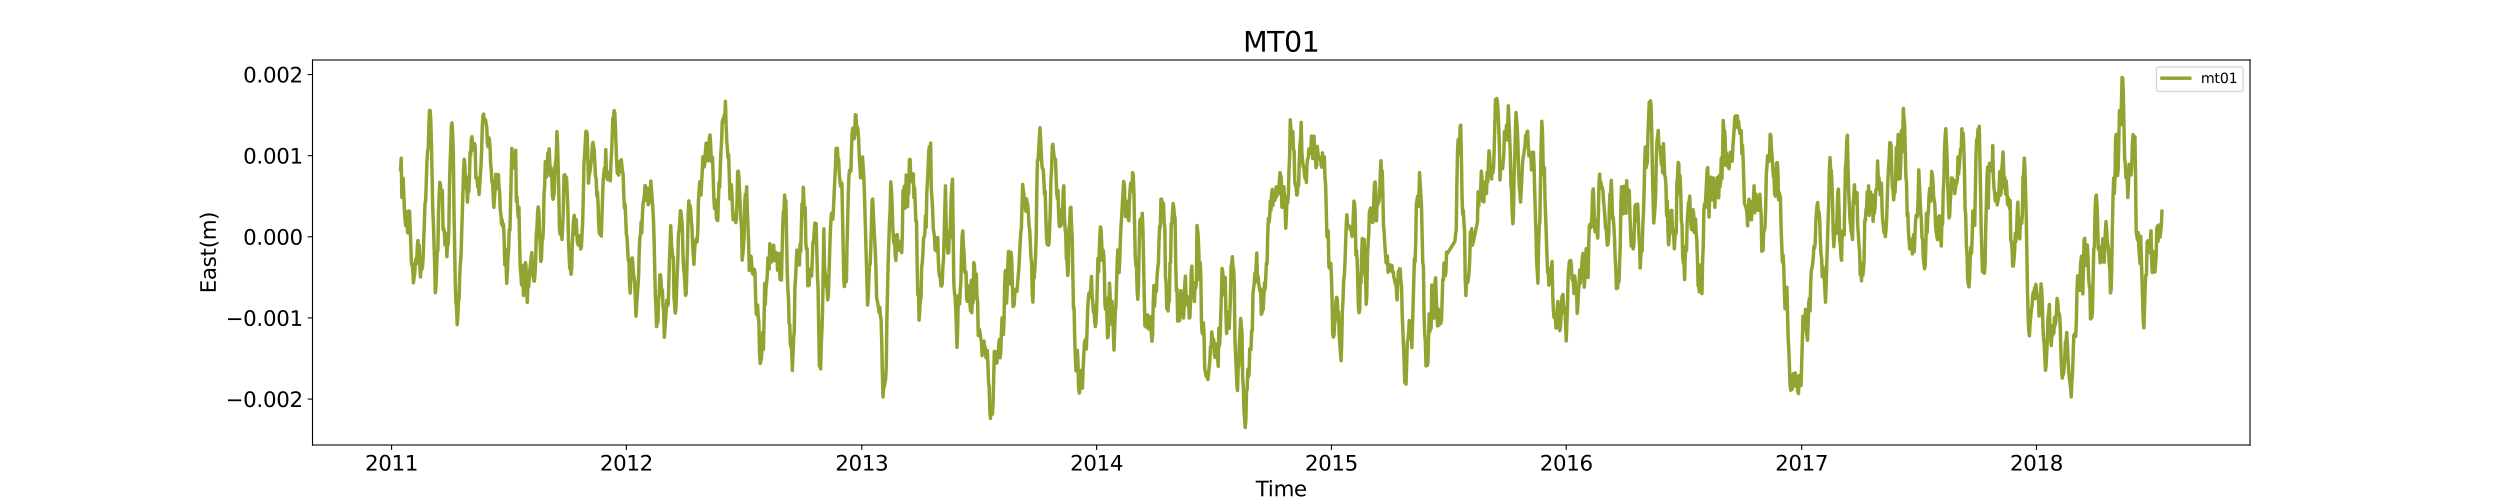 <?xml version="1.0" encoding="utf-8" standalone="no"?>
<!DOCTYPE svg PUBLIC "-//W3C//DTD SVG 1.1//EN"
  "http://www.w3.org/Graphics/SVG/1.1/DTD/svg11.dtd">
<svg xmlns:xlink="http://www.w3.org/1999/xlink" width="1800pt" height="360pt" viewBox="0 0 1800 360" xmlns="http://www.w3.org/2000/svg" version="1.1">
 <defs>
  <style type="text/css">*{stroke-linejoin: round; stroke-linecap: butt}</style>
 </defs>
 <g id="figure_1">
  <g id="patch_1">
   <path d="M 0 360 
L 1800 360 
L 1800 0 
L 0 0 
z
" style="fill: #ffffff"/>
  </g>
  <g id="axes_1">
   <g id="patch_2">
    <path d="M 225 320.4 
L 1620 320.4 
L 1620 43.2 
L 225 43.2 
z
" style="fill: #ffffff"/>
   </g>
   <g id="matplotlib.axis_1">
    <g id="xtick_1">
     <g id="line2d_1">
      <defs>
       <path id="me577cb52fc" d="M 0 0 
L 0 3.5 
" style="stroke: #000000; stroke-width: 0.8"/>
      </defs>
      <g>
       <use xlink:href="#me577cb52fc" x="281.925" y="320.4" style="stroke: #000000; stroke-width: 0.8"/>
      </g>
     </g>
     <g id="text_1">
      <!-- 2011 -->
      <g transform="translate(262.837 338.798) scale(0.15 -0.15)">
       <defs>
        <path id="DejaVuSans-32" d="M 1228 531 
L 3431 531 
L 3431 0 
L 469 0 
L 469 531 
Q 828 903 1448 1529 
Q 2069 2156 2228 2338 
Q 2531 2678 2651 2914 
Q 2772 3150 2772 3378 
Q 2772 3750 2511 3984 
Q 2250 4219 1831 4219 
Q 1534 4219 1204 4116 
Q 875 4013 500 3803 
L 500 4441 
Q 881 4594 1212 4672 
Q 1544 4750 1819 4750 
Q 2544 4750 2975 4387 
Q 3406 4025 3406 3419 
Q 3406 3131 3298 2873 
Q 3191 2616 2906 2266 
Q 2828 2175 2409 1742 
Q 1991 1309 1228 531 
z
" transform="scale(0.016)"/>
        <path id="DejaVuSans-30" d="M 2034 4250 
Q 1547 4250 1301 3770 
Q 1056 3291 1056 2328 
Q 1056 1369 1301 889 
Q 1547 409 2034 409 
Q 2525 409 2770 889 
Q 3016 1369 3016 2328 
Q 3016 3291 2770 3770 
Q 2525 4250 2034 4250 
z
M 2034 4750 
Q 2819 4750 3233 4129 
Q 3647 3509 3647 2328 
Q 3647 1150 3233 529 
Q 2819 -91 2034 -91 
Q 1250 -91 836 529 
Q 422 1150 422 2328 
Q 422 3509 836 4129 
Q 1250 4750 2034 4750 
z
" transform="scale(0.016)"/>
        <path id="DejaVuSans-31" d="M 794 531 
L 1825 531 
L 1825 4091 
L 703 3866 
L 703 4441 
L 1819 4666 
L 2450 4666 
L 2450 531 
L 3481 531 
L 3481 0 
L 794 0 
L 794 531 
z
" transform="scale(0.016)"/>
       </defs>
       <use xlink:href="#DejaVuSans-32"/>
       <use xlink:href="#DejaVuSans-30" x="63.623"/>
       <use xlink:href="#DejaVuSans-31" x="127.246"/>
       <use xlink:href="#DejaVuSans-31" x="190.869"/>
      </g>
     </g>
    </g>
    <g id="xtick_2">
     <g id="line2d_2">
      <g>
       <use xlink:href="#me577cb52fc" x="450.985" y="320.4" style="stroke: #000000; stroke-width: 0.8"/>
      </g>
     </g>
     <g id="text_2">
      <!-- 2012 -->
      <g transform="translate(431.897 338.798) scale(0.15 -0.15)">
       <use xlink:href="#DejaVuSans-32"/>
       <use xlink:href="#DejaVuSans-30" x="63.623"/>
       <use xlink:href="#DejaVuSans-31" x="127.246"/>
       <use xlink:href="#DejaVuSans-32" x="190.869"/>
      </g>
     </g>
    </g>
    <g id="xtick_3">
     <g id="line2d_3">
      <g>
       <use xlink:href="#me577cb52fc" x="620.508" y="320.4" style="stroke: #000000; stroke-width: 0.8"/>
      </g>
     </g>
     <g id="text_3">
      <!-- 2013 -->
      <g transform="translate(601.42 338.798) scale(0.15 -0.15)">
       <defs>
        <path id="DejaVuSans-33" d="M 2597 2516 
Q 3050 2419 3304 2112 
Q 3559 1806 3559 1356 
Q 3559 666 3084 287 
Q 2609 -91 1734 -91 
Q 1441 -91 1130 -33 
Q 819 25 488 141 
L 488 750 
Q 750 597 1062 519 
Q 1375 441 1716 441 
Q 2309 441 2620 675 
Q 2931 909 2931 1356 
Q 2931 1769 2642 2001 
Q 2353 2234 1838 2234 
L 1294 2234 
L 1294 2753 
L 1863 2753 
Q 2328 2753 2575 2939 
Q 2822 3125 2822 3475 
Q 2822 3834 2567 4026 
Q 2313 4219 1838 4219 
Q 1578 4219 1281 4162 
Q 984 4106 628 3988 
L 628 4550 
Q 988 4650 1302 4700 
Q 1616 4750 1894 4750 
Q 2613 4750 3031 4423 
Q 3450 4097 3450 3541 
Q 3450 3153 3228 2886 
Q 3006 2619 2597 2516 
z
" transform="scale(0.016)"/>
       </defs>
       <use xlink:href="#DejaVuSans-32"/>
       <use xlink:href="#DejaVuSans-30" x="63.623"/>
       <use xlink:href="#DejaVuSans-31" x="127.246"/>
       <use xlink:href="#DejaVuSans-33" x="190.869"/>
      </g>
     </g>
    </g>
    <g id="xtick_4">
     <g id="line2d_4">
      <g>
       <use xlink:href="#me577cb52fc" x="789.568" y="320.4" style="stroke: #000000; stroke-width: 0.8"/>
      </g>
     </g>
     <g id="text_4">
      <!-- 2014 -->
      <g transform="translate(770.48 338.798) scale(0.15 -0.15)">
       <defs>
        <path id="DejaVuSans-34" d="M 2419 4116 
L 825 1625 
L 2419 1625 
L 2419 4116 
z
M 2253 4666 
L 3047 4666 
L 3047 1625 
L 3713 1625 
L 3713 1100 
L 3047 1100 
L 3047 0 
L 2419 0 
L 2419 1100 
L 313 1100 
L 313 1709 
L 2253 4666 
z
" transform="scale(0.016)"/>
       </defs>
       <use xlink:href="#DejaVuSans-32"/>
       <use xlink:href="#DejaVuSans-30" x="63.623"/>
       <use xlink:href="#DejaVuSans-31" x="127.246"/>
       <use xlink:href="#DejaVuSans-34" x="190.869"/>
      </g>
     </g>
    </g>
    <g id="xtick_5">
     <g id="line2d_5">
      <g>
       <use xlink:href="#me577cb52fc" x="958.628" y="320.4" style="stroke: #000000; stroke-width: 0.8"/>
      </g>
     </g>
     <g id="text_5">
      <!-- 2015 -->
      <g transform="translate(939.54 338.798) scale(0.15 -0.15)">
       <defs>
        <path id="DejaVuSans-35" d="M 691 4666 
L 3169 4666 
L 3169 4134 
L 1269 4134 
L 1269 2991 
Q 1406 3038 1543 3061 
Q 1681 3084 1819 3084 
Q 2600 3084 3056 2656 
Q 3513 2228 3513 1497 
Q 3513 744 3044 326 
Q 2575 -91 1722 -91 
Q 1428 -91 1123 -41 
Q 819 9 494 109 
L 494 744 
Q 775 591 1075 516 
Q 1375 441 1709 441 
Q 2250 441 2565 725 
Q 2881 1009 2881 1497 
Q 2881 1984 2565 2268 
Q 2250 2553 1709 2553 
Q 1456 2553 1204 2497 
Q 953 2441 691 2322 
L 691 4666 
z
" transform="scale(0.016)"/>
       </defs>
       <use xlink:href="#DejaVuSans-32"/>
       <use xlink:href="#DejaVuSans-30" x="63.623"/>
       <use xlink:href="#DejaVuSans-31" x="127.246"/>
       <use xlink:href="#DejaVuSans-35" x="190.869"/>
      </g>
     </g>
    </g>
    <g id="xtick_6">
     <g id="line2d_6">
      <g>
       <use xlink:href="#me577cb52fc" x="1127.688" y="320.4" style="stroke: #000000; stroke-width: 0.8"/>
      </g>
     </g>
     <g id="text_6">
      <!-- 2016 -->
      <g transform="translate(1108.6 338.798) scale(0.15 -0.15)">
       <defs>
        <path id="DejaVuSans-36" d="M 2113 2584 
Q 1688 2584 1439 2293 
Q 1191 2003 1191 1497 
Q 1191 994 1439 701 
Q 1688 409 2113 409 
Q 2538 409 2786 701 
Q 3034 994 3034 1497 
Q 3034 2003 2786 2293 
Q 2538 2584 2113 2584 
z
M 3366 4563 
L 3366 3988 
Q 3128 4100 2886 4159 
Q 2644 4219 2406 4219 
Q 1781 4219 1451 3797 
Q 1122 3375 1075 2522 
Q 1259 2794 1537 2939 
Q 1816 3084 2150 3084 
Q 2853 3084 3261 2657 
Q 3669 2231 3669 1497 
Q 3669 778 3244 343 
Q 2819 -91 2113 -91 
Q 1303 -91 875 529 
Q 447 1150 447 2328 
Q 447 3434 972 4092 
Q 1497 4750 2381 4750 
Q 2619 4750 2861 4703 
Q 3103 4656 3366 4563 
z
" transform="scale(0.016)"/>
       </defs>
       <use xlink:href="#DejaVuSans-32"/>
       <use xlink:href="#DejaVuSans-30" x="63.623"/>
       <use xlink:href="#DejaVuSans-31" x="127.246"/>
       <use xlink:href="#DejaVuSans-36" x="190.869"/>
      </g>
     </g>
    </g>
    <g id="xtick_7">
     <g id="line2d_7">
      <g>
       <use xlink:href="#me577cb52fc" x="1297.211" y="320.4" style="stroke: #000000; stroke-width: 0.8"/>
      </g>
     </g>
     <g id="text_7">
      <!-- 2017 -->
      <g transform="translate(1278.124 338.798) scale(0.15 -0.15)">
       <defs>
        <path id="DejaVuSans-37" d="M 525 4666 
L 3525 4666 
L 3525 4397 
L 1831 0 
L 1172 0 
L 2766 4134 
L 525 4134 
L 525 4666 
z
" transform="scale(0.016)"/>
       </defs>
       <use xlink:href="#DejaVuSans-32"/>
       <use xlink:href="#DejaVuSans-30" x="63.623"/>
       <use xlink:href="#DejaVuSans-31" x="127.246"/>
       <use xlink:href="#DejaVuSans-37" x="190.869"/>
      </g>
     </g>
    </g>
    <g id="xtick_8">
     <g id="line2d_8">
      <g>
       <use xlink:href="#me577cb52fc" x="1466.271" y="320.4" style="stroke: #000000; stroke-width: 0.8"/>
      </g>
     </g>
     <g id="text_8">
      <!-- 2018 -->
      <g transform="translate(1447.184 338.798) scale(0.15 -0.15)">
       <defs>
        <path id="DejaVuSans-38" d="M 2034 2216 
Q 1584 2216 1326 1975 
Q 1069 1734 1069 1313 
Q 1069 891 1326 650 
Q 1584 409 2034 409 
Q 2484 409 2743 651 
Q 3003 894 3003 1313 
Q 3003 1734 2745 1975 
Q 2488 2216 2034 2216 
z
M 1403 2484 
Q 997 2584 770 2862 
Q 544 3141 544 3541 
Q 544 4100 942 4425 
Q 1341 4750 2034 4750 
Q 2731 4750 3128 4425 
Q 3525 4100 3525 3541 
Q 3525 3141 3298 2862 
Q 3072 2584 2669 2484 
Q 3125 2378 3379 2068 
Q 3634 1759 3634 1313 
Q 3634 634 3220 271 
Q 2806 -91 2034 -91 
Q 1263 -91 848 271 
Q 434 634 434 1313 
Q 434 1759 690 2068 
Q 947 2378 1403 2484 
z
M 1172 3481 
Q 1172 3119 1398 2916 
Q 1625 2713 2034 2713 
Q 2441 2713 2670 2916 
Q 2900 3119 2900 3481 
Q 2900 3844 2670 4047 
Q 2441 4250 2034 4250 
Q 1625 4250 1398 4047 
Q 1172 3844 1172 3481 
z
" transform="scale(0.016)"/>
       </defs>
       <use xlink:href="#DejaVuSans-32"/>
       <use xlink:href="#DejaVuSans-30" x="63.623"/>
       <use xlink:href="#DejaVuSans-31" x="127.246"/>
       <use xlink:href="#DejaVuSans-38" x="190.869"/>
      </g>
     </g>
    </g>
    <g id="text_9">
     <!-- Time -->
     <g transform="translate(904.15 357.315) scale(0.15 -0.15)">
      <defs>
       <path id="DejaVuSans-54" d="M -19 4666 
L 3928 4666 
L 3928 4134 
L 2272 4134 
L 2272 0 
L 1638 0 
L 1638 4134 
L -19 4134 
L -19 4666 
z
" transform="scale(0.016)"/>
       <path id="DejaVuSans-69" d="M 603 3500 
L 1178 3500 
L 1178 0 
L 603 0 
L 603 3500 
z
M 603 4863 
L 1178 4863 
L 1178 4134 
L 603 4134 
L 603 4863 
z
" transform="scale(0.016)"/>
       <path id="DejaVuSans-6d" d="M 3328 2828 
Q 3544 3216 3844 3400 
Q 4144 3584 4550 3584 
Q 5097 3584 5394 3201 
Q 5691 2819 5691 2113 
L 5691 0 
L 5113 0 
L 5113 2094 
Q 5113 2597 4934 2840 
Q 4756 3084 4391 3084 
Q 3944 3084 3684 2787 
Q 3425 2491 3425 1978 
L 3425 0 
L 2847 0 
L 2847 2094 
Q 2847 2600 2669 2842 
Q 2491 3084 2119 3084 
Q 1678 3084 1418 2786 
Q 1159 2488 1159 1978 
L 1159 0 
L 581 0 
L 581 3500 
L 1159 3500 
L 1159 2956 
Q 1356 3278 1631 3431 
Q 1906 3584 2284 3584 
Q 2666 3584 2933 3390 
Q 3200 3197 3328 2828 
z
" transform="scale(0.016)"/>
       <path id="DejaVuSans-65" d="M 3597 1894 
L 3597 1613 
L 953 1613 
Q 991 1019 1311 708 
Q 1631 397 2203 397 
Q 2534 397 2845 478 
Q 3156 559 3463 722 
L 3463 178 
Q 3153 47 2828 -22 
Q 2503 -91 2169 -91 
Q 1331 -91 842 396 
Q 353 884 353 1716 
Q 353 2575 817 3079 
Q 1281 3584 2069 3584 
Q 2775 3584 3186 3129 
Q 3597 2675 3597 1894 
z
M 3022 2063 
Q 3016 2534 2758 2815 
Q 2500 3097 2075 3097 
Q 1594 3097 1305 2825 
Q 1016 2553 972 2059 
L 3022 2063 
z
" transform="scale(0.016)"/>
      </defs>
      <use xlink:href="#DejaVuSans-54"/>
      <use xlink:href="#DejaVuSans-69" x="57.959"/>
      <use xlink:href="#DejaVuSans-6d" x="85.742"/>
      <use xlink:href="#DejaVuSans-65" x="183.154"/>
     </g>
    </g>
   </g>
   <g id="matplotlib.axis_2">
    <g id="ytick_1">
     <g id="line2d_9">
      <defs>
       <path id="mcb390e9044" d="M 0 0 
L -3.5 0 
" style="stroke: #000000; stroke-width: 0.8"/>
      </defs>
      <g>
       <use xlink:href="#mcb390e9044" x="225" y="287.334" style="stroke: #000000; stroke-width: 0.8"/>
      </g>
     </g>
     <g id="text_10">
      <!-- −0.002 -->
      <g transform="translate(162.488 293.033) scale(0.15 -0.15)">
       <defs>
        <path id="DejaVuSans-2212" d="M 678 2272 
L 4684 2272 
L 4684 1741 
L 678 1741 
L 678 2272 
z
" transform="scale(0.016)"/>
        <path id="DejaVuSans-2e" d="M 684 794 
L 1344 794 
L 1344 0 
L 684 0 
L 684 794 
z
" transform="scale(0.016)"/>
       </defs>
       <use xlink:href="#DejaVuSans-2212"/>
       <use xlink:href="#DejaVuSans-30" x="83.789"/>
       <use xlink:href="#DejaVuSans-2e" x="147.412"/>
       <use xlink:href="#DejaVuSans-30" x="179.199"/>
       <use xlink:href="#DejaVuSans-30" x="242.822"/>
       <use xlink:href="#DejaVuSans-32" x="306.445"/>
      </g>
     </g>
    </g>
    <g id="ytick_2">
     <g id="line2d_10">
      <g>
       <use xlink:href="#mcb390e9044" x="225" y="228.915" style="stroke: #000000; stroke-width: 0.8"/>
      </g>
     </g>
     <g id="text_11">
      <!-- −0.001 -->
      <g transform="translate(162.488 234.614) scale(0.15 -0.15)">
       <use xlink:href="#DejaVuSans-2212"/>
       <use xlink:href="#DejaVuSans-30" x="83.789"/>
       <use xlink:href="#DejaVuSans-2e" x="147.412"/>
       <use xlink:href="#DejaVuSans-30" x="179.199"/>
       <use xlink:href="#DejaVuSans-30" x="242.822"/>
       <use xlink:href="#DejaVuSans-31" x="306.445"/>
      </g>
     </g>
    </g>
    <g id="ytick_3">
     <g id="line2d_11">
      <g>
       <use xlink:href="#mcb390e9044" x="225" y="170.496" style="stroke: #000000; stroke-width: 0.8"/>
      </g>
     </g>
     <g id="text_12">
      <!-- 0.000 -->
      <g transform="translate(175.058 176.195) scale(0.15 -0.15)">
       <use xlink:href="#DejaVuSans-30"/>
       <use xlink:href="#DejaVuSans-2e" x="63.623"/>
       <use xlink:href="#DejaVuSans-30" x="95.41"/>
       <use xlink:href="#DejaVuSans-30" x="159.033"/>
       <use xlink:href="#DejaVuSans-30" x="222.656"/>
      </g>
     </g>
    </g>
    <g id="ytick_4">
     <g id="line2d_12">
      <g>
       <use xlink:href="#mcb390e9044" x="225" y="112.077" style="stroke: #000000; stroke-width: 0.8"/>
      </g>
     </g>
     <g id="text_13">
      <!-- 0.001 -->
      <g transform="translate(175.058 117.775) scale(0.15 -0.15)">
       <use xlink:href="#DejaVuSans-30"/>
       <use xlink:href="#DejaVuSans-2e" x="63.623"/>
       <use xlink:href="#DejaVuSans-30" x="95.41"/>
       <use xlink:href="#DejaVuSans-30" x="159.033"/>
       <use xlink:href="#DejaVuSans-31" x="222.656"/>
      </g>
     </g>
    </g>
    <g id="ytick_5">
     <g id="line2d_13">
      <g>
       <use xlink:href="#mcb390e9044" x="225" y="53.657" style="stroke: #000000; stroke-width: 0.8"/>
      </g>
     </g>
     <g id="text_14">
      <!-- 0.002 -->
      <g transform="translate(175.058 59.356) scale(0.15 -0.15)">
       <use xlink:href="#DejaVuSans-30"/>
       <use xlink:href="#DejaVuSans-2e" x="63.623"/>
       <use xlink:href="#DejaVuSans-30" x="95.41"/>
       <use xlink:href="#DejaVuSans-30" x="159.033"/>
       <use xlink:href="#DejaVuSans-32" x="222.656"/>
      </g>
     </g>
    </g>
    <g id="text_15">
     <!-- East(m) -->
     <g transform="translate(155.369 211.14) rotate(-90) scale(0.15 -0.15)">
      <defs>
       <path id="DejaVuSans-45" d="M 628 4666 
L 3578 4666 
L 3578 4134 
L 1259 4134 
L 1259 2753 
L 3481 2753 
L 3481 2222 
L 1259 2222 
L 1259 531 
L 3634 531 
L 3634 0 
L 628 0 
L 628 4666 
z
" transform="scale(0.016)"/>
       <path id="DejaVuSans-61" d="M 2194 1759 
Q 1497 1759 1228 1600 
Q 959 1441 959 1056 
Q 959 750 1161 570 
Q 1363 391 1709 391 
Q 2188 391 2477 730 
Q 2766 1069 2766 1631 
L 2766 1759 
L 2194 1759 
z
M 3341 1997 
L 3341 0 
L 2766 0 
L 2766 531 
Q 2569 213 2275 61 
Q 1981 -91 1556 -91 
Q 1019 -91 701 211 
Q 384 513 384 1019 
Q 384 1609 779 1909 
Q 1175 2209 1959 2209 
L 2766 2209 
L 2766 2266 
Q 2766 2663 2505 2880 
Q 2244 3097 1772 3097 
Q 1472 3097 1187 3025 
Q 903 2953 641 2809 
L 641 3341 
Q 956 3463 1253 3523 
Q 1550 3584 1831 3584 
Q 2591 3584 2966 3190 
Q 3341 2797 3341 1997 
z
" transform="scale(0.016)"/>
       <path id="DejaVuSans-73" d="M 2834 3397 
L 2834 2853 
Q 2591 2978 2328 3040 
Q 2066 3103 1784 3103 
Q 1356 3103 1142 2972 
Q 928 2841 928 2578 
Q 928 2378 1081 2264 
Q 1234 2150 1697 2047 
L 1894 2003 
Q 2506 1872 2764 1633 
Q 3022 1394 3022 966 
Q 3022 478 2636 193 
Q 2250 -91 1575 -91 
Q 1294 -91 989 -36 
Q 684 19 347 128 
L 347 722 
Q 666 556 975 473 
Q 1284 391 1588 391 
Q 1994 391 2212 530 
Q 2431 669 2431 922 
Q 2431 1156 2273 1281 
Q 2116 1406 1581 1522 
L 1381 1569 
Q 847 1681 609 1914 
Q 372 2147 372 2553 
Q 372 3047 722 3315 
Q 1072 3584 1716 3584 
Q 2034 3584 2315 3537 
Q 2597 3491 2834 3397 
z
" transform="scale(0.016)"/>
       <path id="DejaVuSans-74" d="M 1172 4494 
L 1172 3500 
L 2356 3500 
L 2356 3053 
L 1172 3053 
L 1172 1153 
Q 1172 725 1289 603 
Q 1406 481 1766 481 
L 2356 481 
L 2356 0 
L 1766 0 
Q 1100 0 847 248 
Q 594 497 594 1153 
L 594 3053 
L 172 3053 
L 172 3500 
L 594 3500 
L 594 4494 
L 1172 4494 
z
" transform="scale(0.016)"/>
       <path id="DejaVuSans-28" d="M 1984 4856 
Q 1566 4138 1362 3434 
Q 1159 2731 1159 2009 
Q 1159 1288 1364 580 
Q 1569 -128 1984 -844 
L 1484 -844 
Q 1016 -109 783 600 
Q 550 1309 550 2009 
Q 550 2706 781 3412 
Q 1013 4119 1484 4856 
L 1984 4856 
z
" transform="scale(0.016)"/>
       <path id="DejaVuSans-29" d="M 513 4856 
L 1013 4856 
Q 1481 4119 1714 3412 
Q 1947 2706 1947 2009 
Q 1947 1309 1714 600 
Q 1481 -109 1013 -844 
L 513 -844 
Q 928 -128 1133 580 
Q 1338 1288 1338 2009 
Q 1338 2731 1133 3434 
Q 928 4138 513 4856 
z
" transform="scale(0.016)"/>
      </defs>
      <use xlink:href="#DejaVuSans-45"/>
      <use xlink:href="#DejaVuSans-61" x="63.184"/>
      <use xlink:href="#DejaVuSans-73" x="124.463"/>
      <use xlink:href="#DejaVuSans-74" x="176.562"/>
      <use xlink:href="#DejaVuSans-28" x="215.771"/>
      <use xlink:href="#DejaVuSans-6d" x="254.785"/>
      <use xlink:href="#DejaVuSans-29" x="352.197"/>
     </g>
    </g>
   </g>
   <g id="line2d_14">
    <path d="M 288.409 122.168 
L 288.872 113.921 
L 289.335 142.206 
L 289.799 133.691 
L 290.262 128.368 
L 291.188 151.218 
L 291.651 158.033 
L 292.115 162.562 
L 292.578 152.218 
L 293.041 158.85 
L 293.504 167.61 
L 293.967 162.432 
L 294.43 151.905 
L 294.894 152.169 
L 296.283 190.14 
L 296.746 189.945 
L 297.209 194.757 
L 297.673 203.675 
L 298.136 199.608 
L 298.599 196.6 
L 299.062 189.311 
L 299.525 186.12 
L 299.989 189.747 
L 300.452 177.284 
L 300.915 173.167 
L 301.378 179.114 
L 301.841 176.599 
L 302.304 193.003 
L 302.768 199.451 
L 303.231 188.757 
L 303.694 193.878 
L 304.157 192.339 
L 304.62 186.511 
L 306.01 146.426 
L 306.473 144.561 
L 307.399 116.28 
L 307.863 109.058 
L 308.326 106.301 
L 308.789 90.624 
L 309.252 79.497 
L 309.715 79.652 
L 310.178 87.16 
L 310.642 103.556 
L 311.568 149.834 
L 312.031 160.688 
L 312.958 189.858 
L 313.421 210.811 
L 313.884 206.51 
L 314.81 181.75 
L 315.273 180.362 
L 315.737 153.452 
L 316.2 140.472 
L 316.663 131.28 
L 317.126 132.862 
L 317.589 141.272 
L 318.052 142.52 
L 318.516 137.017 
L 318.979 165.389 
L 319.442 164.059 
L 319.905 166.751 
L 320.368 176.387 
L 320.832 168.105 
L 321.295 169.83 
L 321.758 184.815 
L 322.221 175.849 
L 322.684 175.946 
L 323.147 166.337 
L 323.611 134.562 
L 324.074 117 
L 324.537 106.097 
L 325 90.229 
L 325.463 88.473 
L 325.927 96.24 
L 326.39 110.249 
L 326.853 149.695 
L 327.779 202.408 
L 328.242 217.126 
L 328.706 221.071 
L 329.169 233.761 
L 329.632 228.183 
L 330.095 217.038 
L 330.558 214.974 
L 331.021 198.054 
L 331.485 189.28 
L 331.948 183.994 
L 333.801 121.506 
L 334.264 114.676 
L 334.727 118.386 
L 335.19 135.5 
L 335.653 127.193 
L 336.58 145.489 
L 337.043 136.046 
L 337.506 138.113 
L 337.969 129.113 
L 338.432 109.648 
L 338.896 111.882 
L 339.359 100.094 
L 339.822 98.43 
L 340.285 105.897 
L 340.748 104.057 
L 341.211 108.177 
L 341.675 103.333 
L 342.138 106.042 
L 342.601 128.305 
L 343.064 127.442 
L 343.527 129.142 
L 343.99 134.797 
L 344.454 130.003 
L 344.917 139.998 
L 346.306 119.425 
L 346.77 108.572 
L 347.233 92.229 
L 347.696 83.362 
L 348.159 82.082 
L 348.622 87.796 
L 349.085 85.79 
L 349.549 86.237 
L 350.475 92.031 
L 350.938 103.236 
L 351.401 105.728 
L 351.865 99.082 
L 352.328 100.147 
L 352.791 105.451 
L 353.254 118.025 
L 353.717 122.311 
L 354.18 131.088 
L 354.644 129.908 
L 355.107 141.622 
L 355.57 149.305 
L 356.496 135.937 
L 356.959 125.46 
L 357.423 129.789 
L 357.886 127.999 
L 358.349 135.682 
L 358.812 125.648 
L 359.275 134.833 
L 359.739 138.185 
L 360.202 151.251 
L 360.665 154.402 
L 361.128 161.351 
L 361.591 158.494 
L 362.054 163.331 
L 362.518 161.542 
L 362.981 172.146 
L 363.444 190.695 
L 363.907 179.133 
L 364.37 189.804 
L 364.833 204.013 
L 365.297 195.956 
L 365.76 185.029 
L 366.223 179.167 
L 366.686 165.16 
L 367.149 165.691 
L 368.539 106.82 
L 369.002 118.409 
L 369.465 120.976 
L 369.928 116.9 
L 370.392 117.389 
L 370.855 115.066 
L 371.318 108.236 
L 371.781 145.029 
L 372.244 141.854 
L 372.708 150.238 
L 373.171 156.394 
L 373.634 149.23 
L 374.097 174.039 
L 374.56 192.696 
L 375.023 197.358 
L 375.487 205.133 
L 375.95 194.998 
L 376.413 191.156 
L 376.876 212.751 
L 377.339 197.376 
L 377.802 197.798 
L 378.266 189.04 
L 378.729 191.783 
L 379.192 207.553 
L 379.655 217.756 
L 380.118 202.172 
L 380.582 206.767 
L 381.508 194.034 
L 382.897 181.948 
L 383.361 191.909 
L 383.824 198.641 
L 384.287 202.21 
L 384.75 202.415 
L 385.213 197.179 
L 385.677 187.078 
L 386.14 168.306 
L 386.603 163.804 
L 387.066 152.885 
L 387.529 149.009 
L 387.992 152.778 
L 388.456 168.156 
L 388.919 175.639 
L 389.382 188.296 
L 389.845 186.665 
L 390.308 173.393 
L 390.771 172.572 
L 391.235 164.874 
L 391.698 139.6 
L 392.161 134.498 
L 392.624 116.326 
L 393.087 118.585 
L 393.551 127.294 
L 394.477 110.096 
L 394.94 115.375 
L 395.403 107.144 
L 396.33 126.574 
L 396.793 121.06 
L 397.256 126.32 
L 397.719 141.078 
L 398.182 143.517 
L 398.645 141.424 
L 399.109 137.855 
L 399.572 119.85 
L 400.035 117.009 
L 400.498 111.899 
L 400.961 94.745 
L 401.425 102.52 
L 402.351 138.934 
L 402.814 164.969 
L 403.277 168.563 
L 403.74 168.084 
L 404.204 169.015 
L 404.667 172.484 
L 405.593 152.323 
L 406.056 126.59 
L 406.52 125.794 
L 406.983 126.542 
L 407.446 135.761 
L 407.909 127.913 
L 408.835 148.887 
L 409.299 173.504 
L 410.225 193.318 
L 410.688 192.489 
L 411.151 197.501 
L 411.614 192.95 
L 412.078 175.863 
L 412.541 165.328 
L 413.004 157.947 
L 413.467 155.031 
L 413.93 165.41 
L 414.394 168.603 
L 414.857 158.109 
L 415.32 168.521 
L 415.783 174.894 
L 416.246 176.193 
L 416.709 176.574 
L 417.173 169.619 
L 417.636 169.657 
L 418.099 179.352 
L 418.562 178.147 
L 419.489 160.69 
L 419.952 142.944 
L 420.415 118.229 
L 420.878 112.509 
L 421.804 94.735 
L 422.268 94.481 
L 422.731 96.273 
L 423.194 109.789 
L 423.657 131.902 
L 424.12 126.482 
L 424.583 124.51 
L 425.047 121.485 
L 425.51 116.658 
L 425.973 115.971 
L 426.436 105.552 
L 426.899 102.528 
L 427.363 105.546 
L 427.826 107.621 
L 428.752 127.235 
L 429.215 128.4 
L 429.678 140.965 
L 430.142 138.125 
L 430.605 146.317 
L 431.068 161.494 
L 431.531 167.951 
L 431.994 168.665 
L 432.457 163.054 
L 432.921 169.986 
L 433.847 142.172 
L 434.31 129.391 
L 435.237 120.948 
L 435.7 124.266 
L 436.163 107.713 
L 436.626 123.308 
L 437.089 128.196 
L 437.552 129.386 
L 438.016 124.141 
L 438.479 125.807 
L 439.405 130.191 
L 439.868 117.294 
L 440.332 110.122 
L 441.258 84.778 
L 441.721 87.337 
L 442.184 79.606 
L 442.647 81.305 
L 443.111 91.775 
L 444.037 118.158 
L 444.5 124.923 
L 444.963 119.604 
L 445.426 126.102 
L 445.89 116.509 
L 446.353 123.708 
L 446.816 117.413 
L 447.279 114.881 
L 448.206 123.796 
L 448.669 124.986 
L 449.132 140.923 
L 449.595 149.766 
L 450.058 147.092 
L 450.985 168.517 
L 451.448 170.876 
L 452.374 187.519 
L 452.837 186.681 
L 453.301 205.214 
L 453.764 211.011 
L 454.227 198.322 
L 454.69 193.303 
L 455.153 185.672 
L 455.616 189.283 
L 456.08 196.882 
L 456.543 199.783 
L 457.006 204.22 
L 457.932 227.706 
L 458.395 219.383 
L 459.785 199.272 
L 460.248 180.107 
L 460.711 171.099 
L 461.175 168.951 
L 461.638 159.651 
L 462.101 167.584 
L 462.564 153.953 
L 463.027 146.48 
L 463.49 144.14 
L 463.954 140.523 
L 464.417 133.61 
L 464.88 134.224 
L 465.343 136.608 
L 465.806 144.692 
L 466.27 135.775 
L 466.733 147.464 
L 467.196 145.725 
L 467.659 144.821 
L 468.585 130.377 
L 469.512 142.897 
L 469.975 148.619 
L 470.438 157.345 
L 470.901 170.895 
L 471.828 212.108 
L 472.291 221.276 
L 472.754 235.168 
L 473.217 230.8 
L 473.68 232.216 
L 474.144 216.214 
L 474.607 212.255 
L 475.07 197.956 
L 475.533 197.886 
L 475.996 202.965 
L 476.459 211.333 
L 476.923 208.743 
L 477.386 220.582 
L 477.849 223.975 
L 478.312 242.866 
L 480.165 216.189 
L 480.628 220.175 
L 481.091 219.146 
L 482.018 187.668 
L 482.944 162.516 
L 483.407 174.906 
L 484.333 185.048 
L 484.797 184.82 
L 485.26 214.46 
L 485.723 218.747 
L 486.186 225.445 
L 486.649 222.579 
L 487.576 197.778 
L 488.039 186.658 
L 488.502 168.679 
L 488.965 165.888 
L 489.428 160.435 
L 489.892 151.661 
L 490.355 152.643 
L 491.281 163.13 
L 491.744 182.772 
L 492.207 194.169 
L 492.671 196.803 
L 493.597 212.67 
L 494.06 211.498 
L 494.987 178.769 
L 495.45 155.356 
L 495.913 144.646 
L 496.376 150.301 
L 496.839 147.927 
L 497.302 151.463 
L 497.766 159.221 
L 498.229 163.349 
L 498.692 176.106 
L 499.618 190.396 
L 500.082 180.803 
L 500.545 174.917 
L 501.471 171.831 
L 501.934 174.156 
L 502.397 167.051 
L 502.861 144.723 
L 503.787 130.829 
L 504.25 136.969 
L 504.713 140.387 
L 505.64 123.005 
L 506.103 112.854 
L 506.566 117.382 
L 507.029 120.175 
L 507.492 117.017 
L 507.956 108.735 
L 508.419 103.057 
L 508.882 109.279 
L 509.345 113.491 
L 509.808 115.808 
L 510.271 114.068 
L 510.735 99.302 
L 511.198 97.146 
L 511.661 103.944 
L 512.124 116.117 
L 512.587 112.792 
L 513.051 113.615 
L 513.977 142.793 
L 514.44 150.093 
L 514.903 145.9 
L 515.366 144.153 
L 515.83 157.577 
L 516.756 158.832 
L 517.682 131.296 
L 518.145 134.862 
L 518.609 119.984 
L 519.072 109.671 
L 519.535 102.296 
L 519.998 87.821 
L 520.461 85.832 
L 520.925 87.523 
L 521.388 83.03 
L 521.851 85.906 
L 522.314 72.908 
L 522.777 89.429 
L 523.24 100.952 
L 524.167 113.605 
L 524.63 111.449 
L 525.556 143.223 
L 526.019 133.055 
L 526.483 132.893 
L 526.946 139.967 
L 527.872 158.17 
L 528.335 155.914 
L 528.799 156.703 
L 529.262 154.197 
L 529.725 160.269 
L 530.188 157.77 
L 530.651 145.132 
L 531.114 123.656 
L 531.578 123.243 
L 532.041 127.78 
L 533.43 158.382 
L 533.894 164.004 
L 534.357 187.31 
L 534.82 183.368 
L 535.283 178.099 
L 535.746 171.402 
L 536.209 146.087 
L 536.673 139.883 
L 537.136 145.53 
L 537.599 134.477 
L 538.062 151.44 
L 538.988 173.7 
L 539.452 194.744 
L 540.378 184.339 
L 540.841 184.812 
L 541.768 196.99 
L 542.694 197.71 
L 543.157 193.915 
L 543.62 197.18 
L 544.083 215.944 
L 544.547 226.328 
L 545.01 223.626 
L 545.473 219.656 
L 545.936 228.699 
L 546.399 231.767 
L 546.863 253.772 
L 547.326 261.705 
L 547.789 260.024 
L 548.252 257.826 
L 548.715 251.03 
L 549.178 239.284 
L 549.642 251.558 
L 550.105 231.492 
L 550.568 204.098 
L 551.031 219.075 
L 551.494 207.497 
L 551.957 203.963 
L 552.421 198.435 
L 552.884 185.722 
L 553.347 186.403 
L 553.81 193.669 
L 554.273 175.455 
L 555.663 188.548 
L 556.126 186.876 
L 556.589 177.401 
L 557.052 176.53 
L 557.516 185.857 
L 557.979 187.698 
L 558.442 181.577 
L 558.905 185.939 
L 559.368 182.389 
L 559.831 194.537 
L 560.295 192.898 
L 560.758 182.504 
L 561.221 193.91 
L 561.684 201.259 
L 562.147 193.161 
L 562.611 201.687 
L 563.537 164.626 
L 564 152.813 
L 564.463 151.6 
L 564.926 140.406 
L 565.39 146.578 
L 565.853 144.472 
L 566.779 195.273 
L 567.242 207.496 
L 567.706 215.221 
L 568.169 233.003 
L 568.632 233.709 
L 569.095 248.627 
L 569.558 249.609 
L 570.021 251.801 
L 570.485 266.745 
L 571.411 243.412 
L 571.874 238.393 
L 572.337 206.71 
L 572.8 200.431 
L 573.727 180.087 
L 574.19 183.522 
L 574.653 182.434 
L 575.116 184.325 
L 575.58 190.873 
L 576.043 175.923 
L 576.506 180.902 
L 577.432 146.679 
L 577.895 154.996 
L 578.359 134.796 
L 579.285 154.753 
L 579.748 149.433 
L 580.211 175.26 
L 580.675 179.504 
L 581.138 179.092 
L 581.601 205.72 
L 582.064 205.733 
L 582.527 205.305 
L 582.99 197.69 
L 583.454 193.706 
L 583.917 197.1 
L 584.38 198.732 
L 585.306 174.29 
L 585.769 174.754 
L 586.233 166.664 
L 586.696 160.61 
L 587.159 162.418 
L 587.622 161.071 
L 588.549 198.545 
L 589.012 207.53 
L 589.938 263.664 
L 590.401 262.075 
L 590.864 265.627 
L 591.328 247.882 
L 591.791 237.839 
L 592.254 223.03 
L 593.18 164.797 
L 593.644 191.249 
L 594.107 196.679 
L 594.57 200.306 
L 595.033 206.604 
L 595.496 207.786 
L 595.959 215.894 
L 596.423 212.578 
L 597.812 167.48 
L 598.275 158.639 
L 598.738 153.495 
L 599.202 156.062 
L 599.665 157.828 
L 600.128 149.713 
L 601.054 128.901 
L 601.518 120.327 
L 601.981 106.812 
L 602.444 107.318 
L 602.907 106.781 
L 603.37 115.365 
L 603.833 114.928 
L 604.297 125.966 
L 605.223 134.092 
L 605.686 134.28 
L 606.149 131.815 
L 607.539 201.107 
L 608.002 206.329 
L 608.465 198.606 
L 608.928 202.016 
L 609.392 202.714 
L 609.855 176.973 
L 610.781 140.121 
L 611.244 126.33 
L 611.707 122.622 
L 612.171 123.044 
L 612.634 123.158 
L 613.097 107.073 
L 613.56 95.127 
L 614.023 92.186 
L 614.487 99.026 
L 614.95 99.941 
L 615.413 97.276 
L 615.876 82.526 
L 616.339 82.856 
L 616.802 92.668 
L 617.266 91.329 
L 617.729 93.337 
L 618.192 99.827 
L 618.655 112.159 
L 619.118 118.999 
L 619.581 128.092 
L 620.045 120.92 
L 620.508 123.087 
L 620.971 113.002 
L 621.897 126.599 
L 622.361 138.614 
L 624.676 219.6 
L 625.14 212.67 
L 625.603 199.197 
L 626.066 190.831 
L 626.529 190.102 
L 626.992 177.447 
L 627.919 143.791 
L 628.382 143.304 
L 628.845 155.46 
L 630.235 181.136 
L 630.698 194.207 
L 631.161 214.748 
L 631.624 216.236 
L 632.55 221.907 
L 633.014 225.234 
L 633.477 221.267 
L 633.94 227.765 
L 634.403 230.207 
L 634.866 246.861 
L 635.33 270.142 
L 635.793 285.821 
L 636.256 277.422 
L 636.719 278.52 
L 637.182 274.97 
L 637.645 272.981 
L 638.109 263.914 
L 638.572 228.834 
L 639.498 188.577 
L 640.424 160.104 
L 640.888 151.471 
L 641.351 130.938 
L 641.814 136.284 
L 642.277 145.812 
L 642.74 161.665 
L 643.204 171.418 
L 643.667 175.371 
L 644.13 169.684 
L 644.593 184.853 
L 645.056 187.446 
L 645.519 174.598 
L 645.983 168.853 
L 646.909 178.419 
L 647.372 180.227 
L 647.835 175.651 
L 648.299 174.162 
L 648.762 175.002 
L 649.225 181.909 
L 649.688 168.895 
L 650.151 137.187 
L 650.614 146.38 
L 651.078 134.142 
L 651.541 149.887 
L 652.004 148.757 
L 652.467 125.971 
L 652.93 126.694 
L 653.393 148.823 
L 653.857 136.385 
L 654.32 139.261 
L 654.783 115.08 
L 655.246 114.735 
L 655.709 125.531 
L 656.173 125.111 
L 656.636 130.941 
L 657.099 127.566 
L 657.562 125.159 
L 658.025 142.407 
L 658.488 134.909 
L 659.415 159.238 
L 659.878 158.952 
L 660.341 190.929 
L 660.804 212.073 
L 661.268 208.832 
L 661.731 230.519 
L 662.194 223.956 
L 662.657 215.574 
L 663.12 215.053 
L 663.583 192.484 
L 664.047 189.251 
L 664.51 181.853 
L 664.973 171.276 
L 665.436 170.714 
L 665.899 167.998 
L 666.362 155.327 
L 666.826 163.669 
L 667.289 139.413 
L 668.215 121.94 
L 668.678 109.443 
L 669.142 105.576 
L 669.605 114.694 
L 670.068 103.007 
L 670.531 135.46 
L 671.457 149.917 
L 671.921 164.343 
L 672.847 170.329 
L 673.31 180.04 
L 673.773 174.954 
L 674.237 180.701 
L 674.7 178.111 
L 675.163 171.047 
L 675.626 188.128 
L 676.089 196.119 
L 676.552 199.212 
L 677.016 199.793 
L 677.479 205.883 
L 677.942 205.963 
L 678.405 204.299 
L 678.868 191.777 
L 679.331 186.917 
L 680.258 151.291 
L 680.721 133.804 
L 681.184 159.005 
L 681.647 176.219 
L 682.111 177.651 
L 682.574 182.313 
L 683.037 181.834 
L 683.5 166.792 
L 683.963 171.504 
L 684.89 140.752 
L 685.353 133.647 
L 685.816 129.02 
L 686.742 203.465 
L 687.205 210.456 
L 687.669 214.358 
L 688.132 222.333 
L 689.058 250.118 
L 689.521 236.194 
L 689.985 212.882 
L 690.448 214.973 
L 690.911 218.909 
L 691.374 208.549 
L 691.837 202.529 
L 692.3 183.055 
L 692.764 169.624 
L 693.227 166.241 
L 693.69 177.613 
L 694.153 182.074 
L 694.616 195.382 
L 695.08 196.606 
L 695.543 195.71 
L 696.006 215.694 
L 696.469 217.026 
L 696.932 205.606 
L 697.395 206.571 
L 697.859 209.255 
L 698.322 217.973 
L 698.785 223.82 
L 699.248 201.852 
L 699.711 225.124 
L 700.174 213.429 
L 700.638 217.949 
L 701.101 189.012 
L 701.564 190.486 
L 702.027 201.006 
L 702.49 214.923 
L 702.954 197.328 
L 703.417 213.44 
L 703.88 216.458 
L 704.343 241.525 
L 705.269 237.329 
L 706.196 243.752 
L 706.659 246.094 
L 707.122 256.047 
L 707.585 245.987 
L 708.512 245.58 
L 708.975 251.886 
L 709.438 250.055 
L 709.901 257.547 
L 710.364 253.404 
L 710.828 252.324 
L 711.291 262.227 
L 711.754 275.21 
L 712.217 278.945 
L 712.68 295.842 
L 713.143 301.28 
L 713.607 292.038 
L 714.07 298.152 
L 714.533 298.183 
L 714.996 290.952 
L 715.923 252.957 
L 716.386 255.148 
L 716.849 261.638 
L 717.312 258.155 
L 717.775 261.231 
L 718.238 253.074 
L 718.702 254.849 
L 719.165 246.775 
L 719.628 244.335 
L 720.091 257.651 
L 720.554 253.651 
L 721.017 239.535 
L 721.481 228.833 
L 721.944 232.794 
L 722.407 240.886 
L 722.87 232.353 
L 723.333 206.204 
L 723.797 195.184 
L 724.26 194.647 
L 724.723 218.203 
L 725.186 208.761 
L 725.649 190.69 
L 726.112 181.056 
L 726.576 183.348 
L 727.502 204.522 
L 727.965 181.669 
L 728.428 186.948 
L 729.355 220.65 
L 729.818 220.547 
L 730.281 218.757 
L 730.744 208.523 
L 731.207 208.778 
L 731.671 208.474 
L 732.134 209.898 
L 732.597 205.005 
L 733.523 193.952 
L 734.913 167.879 
L 735.376 164.471 
L 736.302 132.776 
L 737.229 140.401 
L 737.692 146.673 
L 738.155 148.815 
L 738.618 152.15 
L 739.081 143.2 
L 739.545 146.135 
L 740.008 147.267 
L 740.471 154.149 
L 740.934 162.766 
L 741.397 165.592 
L 742.324 185.432 
L 742.787 189.526 
L 743.25 212.832 
L 743.713 217.561 
L 744.176 196.343 
L 744.64 200.154 
L 745.103 193.5 
L 745.566 184.525 
L 746.029 170.818 
L 746.492 136.548 
L 746.955 115.43 
L 747.419 115.569 
L 748.345 99.431 
L 748.808 91.983 
L 750.198 119.264 
L 750.661 121.731 
L 751.124 121.995 
L 751.587 129.953 
L 752.05 139.998 
L 752.514 137.75 
L 753.44 170.216 
L 753.903 175.788 
L 754.83 176.633 
L 755.293 175.036 
L 756.219 151.645 
L 756.682 128.725 
L 757.145 122.02 
L 757.609 105.434 
L 758.072 103.803 
L 758.535 109.108 
L 758.998 112.86 
L 759.461 114.009 
L 759.924 114.606 
L 760.851 139.311 
L 761.314 142.972 
L 761.777 137.21 
L 762.24 155.108 
L 762.704 162.791 
L 763.167 163.13 
L 763.63 153.805 
L 764.093 161.972 
L 764.556 150.844 
L 765.019 153.437 
L 765.483 137.777 
L 765.946 133.76 
L 766.409 156.757 
L 766.872 164.724 
L 767.335 168.693 
L 767.798 186.575 
L 768.262 186.797 
L 768.725 198.277 
L 769.188 193.892 
L 769.651 163.845 
L 770.114 161.555 
L 770.578 149.852 
L 771.041 149.206 
L 771.504 162.088 
L 771.967 170.372 
L 772.893 222.284 
L 773.357 221.738 
L 773.82 244.852 
L 774.283 258.461 
L 774.746 267.053 
L 775.209 266.324 
L 775.673 252.284 
L 776.136 260.643 
L 776.599 279.968 
L 777.062 283.044 
L 777.988 276.637 
L 778.452 266.733 
L 778.915 266.36 
L 779.378 279.44 
L 779.841 265.113 
L 780.767 247.425 
L 781.231 245.018 
L 781.694 244.439 
L 782.157 251.271 
L 782.62 239.358 
L 783.083 223.257 
L 783.547 215.817 
L 784.01 211.207 
L 784.473 213.933 
L 784.936 211.159 
L 785.399 206.583 
L 785.862 199.027 
L 786.326 212.919 
L 786.789 217.639 
L 787.252 224.722 
L 787.715 220.462 
L 788.178 231.575 
L 788.642 235.127 
L 789.105 232.095 
L 789.568 223.479 
L 790.494 186.143 
L 790.957 195.703 
L 791.884 170.368 
L 792.347 163.396 
L 792.81 165.638 
L 793.736 187.589 
L 794.2 180.108 
L 794.663 183.134 
L 795.126 195.099 
L 795.589 219.273 
L 796.052 222.758 
L 796.516 214.71 
L 796.979 226.682 
L 797.442 243.195 
L 797.905 242.132 
L 798.831 203.853 
L 799.295 211.244 
L 799.758 233.265 
L 800.221 227.361 
L 800.684 217.018 
L 801.147 226.704 
L 802.074 252.093 
L 803 224.621 
L 803.463 220.537 
L 804.39 187.532 
L 804.853 179.901 
L 805.316 187.033 
L 805.779 196.294 
L 806.242 186.685 
L 806.705 172.027 
L 807.169 161.875 
L 807.632 155.488 
L 809.021 130.667 
L 809.485 132.667 
L 810.411 155.744 
L 810.874 156.225 
L 811.337 145.957 
L 811.8 145.01 
L 812.727 158.924 
L 813.19 144.191 
L 813.653 136.118 
L 814.116 131.742 
L 814.579 137.664 
L 815.043 134.322 
L 815.506 124.313 
L 815.969 126.095 
L 816.432 139.42 
L 817.359 184.755 
L 817.822 191.045 
L 818.285 192.919 
L 818.748 209.616 
L 819.211 215.513 
L 819.674 205.829 
L 820.601 159.596 
L 821.064 157.715 
L 821.527 168.545 
L 822.454 153.508 
L 822.917 165.197 
L 824.306 234.556 
L 824.769 234.352 
L 825.233 235.517 
L 825.696 230.39 
L 826.159 226.673 
L 826.622 227.738 
L 827.085 236.89 
L 827.548 234.7 
L 828.012 227.945 
L 828.475 234.894 
L 828.938 239.573 
L 829.401 245.679 
L 829.864 241.044 
L 830.328 218.048 
L 830.791 205.577 
L 831.254 220.529 
L 831.717 212.18 
L 832.18 207.804 
L 832.643 209.737 
L 833.107 198.492 
L 833.57 192.872 
L 834.033 189.456 
L 834.496 173.287 
L 834.959 162.835 
L 835.423 163.867 
L 835.886 143.392 
L 836.349 143.405 
L 836.812 145.814 
L 837.275 154.916 
L 837.738 146.551 
L 838.202 160.793 
L 838.665 162.96 
L 839.128 198.968 
L 839.591 204.122 
L 840.054 222.212 
L 840.517 211.702 
L 840.981 223.934 
L 841.444 217.12 
L 841.907 216.909 
L 842.37 189.507 
L 842.833 189.111 
L 843.297 161.125 
L 843.76 160.905 
L 844.223 152.264 
L 844.686 146.494 
L 845.149 150.08 
L 845.612 155.284 
L 846.076 157.217 
L 846.539 190.496 
L 847.002 209.287 
L 847.465 207.982 
L 847.928 231.23 
L 848.391 227.905 
L 848.855 229.696 
L 849.318 230.895 
L 849.781 218.089 
L 850.244 209.223 
L 850.707 216.372 
L 851.171 216.043 
L 851.634 221.523 
L 852.097 229.006 
L 852.56 221.726 
L 853.023 205.457 
L 853.486 198.844 
L 853.95 213.721 
L 854.413 217.39 
L 854.876 219.623 
L 855.339 213.695 
L 855.802 217.714 
L 856.266 228.977 
L 856.729 228.457 
L 857.192 216.461 
L 857.655 196.562 
L 858.118 191.668 
L 858.581 209.833 
L 859.045 214.403 
L 859.508 212.84 
L 859.971 217.101 
L 860.434 203.403 
L 860.897 207.455 
L 861.36 204.448 
L 861.824 162.341 
L 862.287 165.568 
L 862.75 170.422 
L 863.213 183.955 
L 863.676 201.427 
L 864.14 188.989 
L 864.603 199.719 
L 865.066 232.463 
L 865.529 239.846 
L 865.992 240.385 
L 866.455 232.446 
L 866.919 241.38 
L 867.382 265.454 
L 868.308 270.063 
L 868.771 271.362 
L 869.235 270.432 
L 869.698 273.275 
L 871.087 259.782 
L 871.55 249.689 
L 872.014 249.285 
L 872.477 238.983 
L 872.94 243.862 
L 873.403 244.761 
L 873.866 244.449 
L 874.329 254.761 
L 874.793 257.395 
L 875.256 247.552 
L 875.719 252.915 
L 876.182 255.491 
L 876.645 257.065 
L 877.109 263.763 
L 877.572 236.203 
L 878.035 248.701 
L 878.498 241.654 
L 879.424 211.67 
L 879.888 193.274 
L 880.351 195.632 
L 880.814 212.262 
L 881.277 199.214 
L 881.74 200.271 
L 882.203 199.909 
L 882.667 226.687 
L 883.13 240.112 
L 883.593 234.408 
L 884.056 224.808 
L 884.519 229.245 
L 884.983 236.435 
L 885.909 215.593 
L 886.372 191.68 
L 886.835 190.091 
L 887.298 184.838 
L 887.762 192.471 
L 888.225 193.762 
L 888.688 202.905 
L 889.151 244.263 
L 890.541 277.099 
L 891.004 281.232 
L 891.467 265.328 
L 891.93 263.503 
L 892.393 245.395 
L 893.32 229.354 
L 893.783 235.284 
L 894.246 239.421 
L 894.709 271.364 
L 895.172 278.271 
L 895.636 295.16 
L 896.562 307.8 
L 897.025 302.138 
L 897.488 281.822 
L 897.952 280.392 
L 898.415 266.026 
L 898.878 271.406 
L 899.341 269.007 
L 899.804 251.303 
L 900.267 250.507 
L 900.731 251.63 
L 901.194 238.041 
L 901.657 238.271 
L 902.12 211.754 
L 902.583 207.319 
L 903.047 204.095 
L 903.51 196.856 
L 903.973 199.506 
L 904.899 182.191 
L 905.362 203.085 
L 905.826 198.834 
L 906.289 204.239 
L 907.215 209.919 
L 907.678 208.03 
L 908.141 226.312 
L 908.605 225.324 
L 909.068 223.151 
L 909.531 222.764 
L 910.457 203.629 
L 910.921 208.191 
L 911.847 189.31 
L 912.31 189.933 
L 912.773 168.665 
L 913.236 157.295 
L 913.7 160.163 
L 914.163 156.421 
L 914.626 144.684 
L 915.089 151.666 
L 915.552 140.229 
L 916.016 136.354 
L 916.479 147.993 
L 916.942 139.177 
L 917.405 143.029 
L 917.868 144.236 
L 918.331 142.831 
L 918.795 134.574 
L 919.258 141.264 
L 919.721 134.676 
L 920.647 139.463 
L 921.11 130.421 
L 921.574 124.318 
L 922.5 128.145 
L 922.963 149.106 
L 923.426 149.261 
L 924.353 134.408 
L 924.816 141.357 
L 925.279 150.167 
L 925.742 164.301 
L 926.205 155.476 
L 926.669 141.736 
L 927.132 146.006 
L 927.595 140.845 
L 928.058 122.699 
L 928.521 112.956 
L 928.984 86.197 
L 929.448 92.336 
L 929.911 100.779 
L 930.837 94.739 
L 931.3 107.963 
L 931.764 108.452 
L 932.227 130.465 
L 932.69 133.149 
L 933.153 134.397 
L 933.616 140.453 
L 934.079 139.874 
L 934.543 132.794 
L 935.006 133.659 
L 935.469 115.829 
L 935.932 104.935 
L 936.395 99.983 
L 936.859 88.071 
L 937.322 109.424 
L 938.248 119.936 
L 938.711 120.192 
L 939.174 124.92 
L 939.638 128.439 
L 940.101 119.94 
L 940.564 131.395 
L 941.027 118.523 
L 941.49 114.222 
L 941.953 113.459 
L 942.417 107.205 
L 942.88 109.622 
L 943.343 110.537 
L 943.806 108.79 
L 944.269 97.962 
L 945.196 114.13 
L 945.659 113.784 
L 946.122 98.025 
L 946.585 113.402 
L 947.048 111.254 
L 947.512 120.798 
L 947.975 119.293 
L 948.438 105.419 
L 949.364 114.309 
L 949.828 114.29 
L 950.291 114.503 
L 950.754 113.499 
L 951.217 119.179 
L 951.68 120.411 
L 952.143 110.026 
L 952.607 119.962 
L 953.07 119.183 
L 953.533 112.912 
L 953.996 128.056 
L 954.459 133.085 
L 955.386 170.242 
L 955.849 171.098 
L 956.312 166.263 
L 956.775 191.764 
L 957.238 193.063 
L 957.702 191.757 
L 958.165 189.651 
L 958.628 199.07 
L 959.091 215.583 
L 959.554 240.525 
L 960.017 242.708 
L 960.481 241.436 
L 960.944 232.962 
L 961.407 230.097 
L 961.87 217.325 
L 962.333 214.092 
L 962.797 215.09 
L 963.26 225.56 
L 963.723 224.773 
L 964.186 239.95 
L 964.649 247.859 
L 965.576 259.761 
L 966.039 246.647 
L 966.502 224.478 
L 966.965 216.43 
L 967.428 201.847 
L 967.891 198.547 
L 968.355 190.115 
L 969.281 162.359 
L 969.744 154.637 
L 970.207 161.377 
L 970.671 163.243 
L 971.134 162.438 
L 971.597 163.036 
L 972.06 164.944 
L 972.523 163.764 
L 973.45 170.162 
L 973.913 164.651 
L 974.376 156.235 
L 974.839 144.79 
L 975.302 146.732 
L 975.765 154.314 
L 976.229 183.696 
L 976.692 180.346 
L 977.155 187.237 
L 978.081 221.814 
L 978.545 225.158 
L 979.008 222.826 
L 979.471 197.586 
L 979.934 203.583 
L 980.397 182.95 
L 980.86 171.663 
L 981.324 177.66 
L 981.787 176.289 
L 982.25 172.446 
L 982.713 198.348 
L 983.176 197.16 
L 983.64 219.097 
L 984.103 212.584 
L 984.566 185.199 
L 985.029 175.565 
L 985.492 168.911 
L 985.955 152.967 
L 986.419 150.978 
L 986.882 149.681 
L 987.345 155.403 
L 987.808 150.509 
L 988.271 160.162 
L 988.734 158.707 
L 989.198 142.379 
L 989.661 131.652 
L 990.124 130.973 
L 990.587 138.013 
L 991.05 159.024 
L 991.514 146.194 
L 991.977 147.343 
L 992.44 145.695 
L 992.903 144.782 
L 993.366 139.772 
L 993.829 124.129 
L 994.293 115.655 
L 994.756 125.725 
L 995.219 123.268 
L 995.682 140.59 
L 996.145 163.07 
L 996.609 167.248 
L 997.072 176.008 
L 997.998 189.263 
L 998.924 184.361 
L 999.388 195.999 
L 999.851 191.99 
L 1000.777 190.691 
L 1001.24 194.816 
L 1001.703 194.885 
L 1002.167 191.073 
L 1002.63 195.891 
L 1003.093 195.676 
L 1003.556 199.518 
L 1004.019 201.108 
L 1004.483 203.692 
L 1004.946 203.397 
L 1005.409 208.485 
L 1005.872 215.942 
L 1006.798 195.498 
L 1007.262 196.329 
L 1007.725 193.447 
L 1008.188 193.702 
L 1008.651 202.829 
L 1009.114 205.805 
L 1009.577 226.057 
L 1010.967 260.606 
L 1011.43 275.341 
L 1011.893 267.493 
L 1012.357 276.587 
L 1013.283 245.902 
L 1013.746 244.572 
L 1014.209 239.561 
L 1014.672 230.795 
L 1015.136 242.543 
L 1015.599 233.969 
L 1016.062 233.064 
L 1016.525 250.353 
L 1018.378 186.304 
L 1018.841 188.63 
L 1019.304 174.23 
L 1019.767 147.087 
L 1020.694 141.247 
L 1021.157 148.605 
L 1021.62 142.726 
L 1022.083 124.296 
L 1023.473 148.205 
L 1024.399 189.509 
L 1024.862 191.576 
L 1025.326 227.208 
L 1025.789 240.591 
L 1026.252 246.013 
L 1026.715 263.477 
L 1027.178 262.739 
L 1027.641 263.12 
L 1028.105 261.381 
L 1029.031 225.998 
L 1029.494 238.78 
L 1029.957 236.198 
L 1030.421 236.253 
L 1030.884 205.221 
L 1031.347 208.706 
L 1031.81 217.783 
L 1032.273 229.105 
L 1033.2 203.177 
L 1033.663 199.986 
L 1034.589 227.787 
L 1035.052 234.694 
L 1035.515 222.414 
L 1035.979 234.195 
L 1036.442 233.19 
L 1037.368 232.795 
L 1037.831 230.48 
L 1038.295 217.625 
L 1038.758 201.264 
L 1039.221 201.837 
L 1039.684 189.39 
L 1040.147 192.809 
L 1040.61 198.422 
L 1041.074 195.523 
L 1041.537 181.541 
L 1042 182.681 
L 1047.558 173.74 
L 1048.021 168.345 
L 1048.484 165.897 
L 1048.948 132.127 
L 1049.411 109.7 
L 1049.874 100.583 
L 1050.337 102.124 
L 1050.8 111.184 
L 1051.264 90.984 
L 1051.727 90.063 
L 1052.19 111.95 
L 1052.653 140.498 
L 1053.116 154.29 
L 1053.579 151.749 
L 1054.506 167.461 
L 1054.969 200.982 
L 1055.432 212.829 
L 1055.895 203.246 
L 1056.358 203.718 
L 1056.822 203.122 
L 1057.285 200.115 
L 1057.748 195.121 
L 1058.211 186.422 
L 1058.674 167.04 
L 1059.138 169.382 
L 1059.601 164.605 
L 1060.064 176.569 
L 1060.527 175.264 
L 1063.769 159.913 
L 1064.233 138.153 
L 1064.696 148.265 
L 1065.159 138.881 
L 1065.622 142.35 
L 1066.085 136.839 
L 1066.548 123.265 
L 1067.012 127.969 
L 1067.475 144.841 
L 1067.938 135.315 
L 1068.401 145.41 
L 1068.864 131.737 
L 1069.791 130.54 
L 1070.254 139.333 
L 1070.717 124.008 
L 1071.18 131.006 
L 1071.643 117.767 
L 1072.107 108.559 
L 1072.57 112.887 
L 1073.033 126.345 
L 1073.496 120.734 
L 1073.959 128.926 
L 1074.422 119.225 
L 1074.886 124.338 
L 1075.349 120.913 
L 1075.812 107.916 
L 1076.738 71.623 
L 1077.202 82.01 
L 1077.665 70.89 
L 1078.128 73.098 
L 1078.591 79.613 
L 1079.517 102.757 
L 1079.981 129.602 
L 1080.444 119.567 
L 1080.907 117.119 
L 1081.37 121.355 
L 1081.833 121.461 
L 1082.296 116.876 
L 1082.76 110.922 
L 1083.223 94.695 
L 1084.149 100.147 
L 1084.612 90.296 
L 1085.076 100.816 
L 1085.539 90.94 
L 1086.002 76.174 
L 1087.391 109.839 
L 1087.855 133.053 
L 1088.318 137.389 
L 1088.781 153.46 
L 1089.244 161.034 
L 1089.707 154.497 
L 1090.17 125.551 
L 1090.634 112.896 
L 1091.097 93.689 
L 1091.56 81.068 
L 1092.486 93.429 
L 1092.95 104.434 
L 1093.413 124.21 
L 1093.876 134.013 
L 1094.339 138.775 
L 1094.802 145.49 
L 1095.729 128.225 
L 1096.192 117.681 
L 1096.655 113.372 
L 1097.118 111.14 
L 1098.045 104.282 
L 1098.508 97.494 
L 1098.971 97.833 
L 1099.434 95.209 
L 1099.897 94.455 
L 1100.36 105.059 
L 1100.824 112.191 
L 1101.287 109.684 
L 1101.75 109.573 
L 1102.213 110.212 
L 1102.676 122.368 
L 1103.603 121.152 
L 1104.066 109.49 
L 1104.529 119.134 
L 1104.992 138.518 
L 1105.919 168.364 
L 1106.382 188.623 
L 1106.845 195.355 
L 1107.308 203.881 
L 1107.771 177.205 
L 1108.234 163.382 
L 1108.698 159.031 
L 1109.624 104.194 
L 1110.087 87.332 
L 1110.55 94.022 
L 1111.014 116.16 
L 1111.477 125.921 
L 1111.94 120.786 
L 1112.403 142.932 
L 1114.256 196.189 
L 1114.719 193.089 
L 1115.182 205.304 
L 1115.645 198.023 
L 1116.108 199.055 
L 1116.572 197.658 
L 1117.498 188.305 
L 1117.961 212.737 
L 1118.424 223.417 
L 1118.888 228.546 
L 1119.351 225.455 
L 1119.814 227.213 
L 1120.277 236.164 
L 1120.74 236.119 
L 1121.203 222.63 
L 1121.667 217.127 
L 1122.13 220.612 
L 1123.056 238.106 
L 1123.519 235.291 
L 1123.983 227.852 
L 1124.446 214.821 
L 1124.909 212.756 
L 1125.372 212.044 
L 1125.835 221.513 
L 1126.298 225.215 
L 1126.762 221.573 
L 1127.688 245.477 
L 1128.614 219.833 
L 1129.077 198.582 
L 1129.541 192.378 
L 1130.004 188.01 
L 1130.467 191.353 
L 1130.93 187.486 
L 1131.393 191.297 
L 1131.857 201.116 
L 1132.32 201.739 
L 1132.783 202.821 
L 1133.246 211.297 
L 1133.709 198.65 
L 1134.172 202.177 
L 1134.636 207.365 
L 1135.099 209.131 
L 1135.562 225.635 
L 1136.025 220.182 
L 1136.488 210.481 
L 1136.951 205.137 
L 1137.415 194.443 
L 1137.878 203.854 
L 1138.341 195.363 
L 1138.804 191.938 
L 1139.267 186.068 
L 1139.731 182.443 
L 1140.194 184.443 
L 1140.657 206.789 
L 1141.583 194.281 
L 1142.046 178.997 
L 1142.51 178.977 
L 1143.436 199.76 
L 1143.899 175.454 
L 1144.362 162.924 
L 1144.826 161.46 
L 1145.289 163.986 
L 1145.752 163.098 
L 1146.215 154.324 
L 1146.678 138.113 
L 1147.141 135.974 
L 1147.605 145.91 
L 1148.068 163.224 
L 1148.531 166.893 
L 1148.994 158.027 
L 1149.457 158.374 
L 1149.92 167.818 
L 1150.384 171.428 
L 1150.847 153.349 
L 1151.31 130.554 
L 1151.773 125.393 
L 1152.236 135.78 
L 1152.7 131.395 
L 1153.163 134.538 
L 1153.626 134.852 
L 1154.089 136.66 
L 1154.552 144.977 
L 1155.015 149.214 
L 1155.479 155.445 
L 1155.942 164.146 
L 1156.405 163.116 
L 1156.868 171.525 
L 1157.331 176.58 
L 1157.795 175.4 
L 1158.258 169.621 
L 1158.721 150.031 
L 1159.184 139.538 
L 1159.647 138.992 
L 1160.11 129.808 
L 1160.574 140.872 
L 1161.037 157.493 
L 1161.5 156.279 
L 1161.963 162.677 
L 1162.426 171.07 
L 1162.889 185.171 
L 1163.353 192.929 
L 1163.816 207.764 
L 1164.279 202.679 
L 1164.742 207.366 
L 1165.205 200.302 
L 1165.669 202.953 
L 1166.132 187.969 
L 1166.595 177.108 
L 1167.058 146.059 
L 1167.521 134.481 
L 1167.984 148.423 
L 1168.448 153.987 
L 1168.911 149.293 
L 1169.374 134.059 
L 1169.837 142.977 
L 1170.763 153.587 
L 1171.227 130.107 
L 1171.69 147.897 
L 1172.153 136.168 
L 1172.616 139.754 
L 1173.079 137.255 
L 1173.543 155.412 
L 1174.469 177.096 
L 1174.932 170.708 
L 1175.395 167.751 
L 1175.858 179.173 
L 1176.322 176.799 
L 1177.248 148.293 
L 1177.711 147.346 
L 1178.174 149.029 
L 1178.638 159.291 
L 1179.101 146.919 
L 1179.564 156.555 
L 1180.027 169.88 
L 1180.49 176.353 
L 1180.953 192.983 
L 1181.88 174.858 
L 1182.343 180.914 
L 1182.806 162.141 
L 1183.269 154.026 
L 1183.732 138.609 
L 1184.196 115.797 
L 1184.659 105.729 
L 1185.122 120.823 
L 1185.585 118.333 
L 1186.048 117.403 
L 1186.512 97.154 
L 1187.438 73.571 
L 1187.901 84.108 
L 1188.364 72.555 
L 1188.827 77.901 
L 1189.291 96.508 
L 1189.754 124.663 
L 1190.68 160.551 
L 1191.143 155.583 
L 1191.607 149.061 
L 1192.07 139.377 
L 1192.533 115.689 
L 1192.996 102.049 
L 1193.459 98.474 
L 1193.922 93.931 
L 1194.386 105.462 
L 1194.849 106.251 
L 1195.312 105.856 
L 1196.238 118.56 
L 1196.701 114.859 
L 1197.165 124.387 
L 1197.628 103.411 
L 1198.091 112.997 
L 1198.554 126.155 
L 1199.017 127.612 
L 1199.481 133.309 
L 1199.944 155.271 
L 1200.407 144.97 
L 1200.87 165.013 
L 1201.333 176.251 
L 1201.796 171.441 
L 1202.26 167.874 
L 1202.723 155.11 
L 1203.186 151.468 
L 1203.649 151.507 
L 1204.112 164.673 
L 1204.576 165.087 
L 1205.039 169.215 
L 1205.502 179.193 
L 1205.965 171.22 
L 1206.428 165.542 
L 1206.891 167.85 
L 1207.355 131.886 
L 1207.818 127.793 
L 1208.281 117.016 
L 1208.744 118.039 
L 1209.207 139.593 
L 1209.67 126.537 
L 1210.134 138.41 
L 1210.597 159.638 
L 1211.06 161.337 
L 1211.523 184.777 
L 1211.986 189.021 
L 1212.45 189.669 
L 1212.913 201.283 
L 1213.376 184.831 
L 1213.839 177.091 
L 1214.302 180.234 
L 1214.765 159.584 
L 1215.692 146.191 
L 1216.155 145.228 
L 1216.618 141.228 
L 1217.081 153.976 
L 1217.544 162.895 
L 1218.008 165.412 
L 1218.471 155.953 
L 1218.934 151.009 
L 1219.397 153.535 
L 1219.86 167.369 
L 1220.324 167.24 
L 1220.787 157.681 
L 1221.25 167.826 
L 1221.713 173.231 
L 1222.176 186.748 
L 1222.639 205.856 
L 1223.103 206.429 
L 1223.566 210.139 
L 1224.029 194.313 
L 1224.492 190.788 
L 1224.955 206.449 
L 1225.419 211.437 
L 1225.882 187.206 
L 1226.345 177.263 
L 1226.808 150.863 
L 1227.271 146.762 
L 1227.734 149.613 
L 1229.124 122.981 
L 1229.587 120.641 
L 1230.05 143.455 
L 1230.513 156.329 
L 1230.977 139.952 
L 1231.44 140.433 
L 1231.903 127.602 
L 1232.366 133.933 
L 1232.829 143.861 
L 1233.293 130.121 
L 1233.756 128.182 
L 1234.682 149.257 
L 1235.145 138.947 
L 1235.608 141.147 
L 1236.072 136.144 
L 1236.535 127.829 
L 1236.998 128.652 
L 1237.461 142.469 
L 1237.924 126.367 
L 1238.388 134.676 
L 1238.851 130.817 
L 1239.314 113.823 
L 1239.777 128.7 
L 1240.24 112.598 
L 1240.703 86.748 
L 1241.167 93.597 
L 1241.63 93.986 
L 1242.093 98.89 
L 1242.556 119.116 
L 1243.019 110 
L 1243.946 119.457 
L 1244.409 120.08 
L 1244.872 121.487 
L 1245.335 116.602 
L 1245.798 109.722 
L 1246.262 110.052 
L 1246.725 109.507 
L 1247.188 116.013 
L 1247.651 105.77 
L 1248.577 93.312 
L 1249.041 85.055 
L 1249.504 83.466 
L 1249.967 91.441 
L 1250.43 87.891 
L 1250.893 83.365 
L 1251.356 91.924 
L 1251.82 87.539 
L 1252.283 92.752 
L 1252.746 96.004 
L 1253.672 94.153 
L 1254.136 110.657 
L 1254.599 104.654 
L 1255.062 114.407 
L 1255.988 146.522 
L 1256.451 147.562 
L 1257.378 150.485 
L 1257.841 154.179 
L 1258.304 162.572 
L 1259.231 143.479 
L 1259.694 157.455 
L 1260.157 144.824 
L 1260.62 147.842 
L 1261.083 158.305 
L 1261.546 149.28 
L 1262.01 145.863 
L 1262.473 144.241 
L 1262.936 133.756 
L 1263.399 153.164 
L 1264.325 139.697 
L 1264.789 149.124 
L 1265.252 147.794 
L 1265.715 151.446 
L 1266.178 149.089 
L 1266.641 148.744 
L 1267.105 139.811 
L 1267.568 148.303 
L 1268.031 154.267 
L 1268.494 180.937 
L 1268.957 178.013 
L 1269.42 180.263 
L 1269.884 166.13 
L 1270.347 165.835 
L 1270.81 163.67 
L 1271.273 150.314 
L 1271.736 125.149 
L 1272.2 119.546 
L 1272.663 112.207 
L 1273.589 116.293 
L 1274.052 114.128 
L 1274.515 96.725 
L 1274.979 97.381 
L 1275.442 107.284 
L 1275.905 111.921 
L 1276.368 120.722 
L 1276.831 127.045 
L 1277.294 128.193 
L 1277.758 139.582 
L 1278.221 141.215 
L 1278.684 125.497 
L 1279.147 117.248 
L 1279.61 117.086 
L 1280.074 122.908 
L 1280.537 143.827 
L 1281 138.592 
L 1281.463 140.266 
L 1281.926 142.808 
L 1282.389 164.094 
L 1283.316 188.741 
L 1283.779 183.555 
L 1284.242 190.863 
L 1285.169 222.277 
L 1285.632 213.236 
L 1286.095 211.664 
L 1286.558 206.895 
L 1287.484 244.269 
L 1287.948 251.643 
L 1288.874 277.191 
L 1289.337 280.977 
L 1289.8 279.997 
L 1290.263 280.369 
L 1291.19 269.096 
L 1291.653 276.988 
L 1292.116 277.92 
L 1292.579 268.486 
L 1293.043 272.305 
L 1293.506 273.395 
L 1294.432 282.177 
L 1294.895 283.398 
L 1295.358 270.331 
L 1295.822 271.81 
L 1296.285 277.387 
L 1296.748 277.557 
L 1297.674 246.41 
L 1298.137 227.738 
L 1298.601 235.73 
L 1299.064 237.254 
L 1299.527 235.924 
L 1299.99 222.693 
L 1300.453 235.116 
L 1300.917 241.205 
L 1301.38 244.966 
L 1301.843 234.238 
L 1302.306 218.095 
L 1302.769 214.845 
L 1303.232 223.855 
L 1303.696 203.814 
L 1304.159 194.514 
L 1304.622 192.875 
L 1305.085 190.009 
L 1305.548 185.391 
L 1306.012 177.51 
L 1306.475 178.641 
L 1306.938 175.242 
L 1307.401 159.866 
L 1307.864 152.719 
L 1308.327 147.683 
L 1308.791 145.819 
L 1309.254 156.682 
L 1309.717 152.506 
L 1310.18 157.86 
L 1310.643 173.038 
L 1311.106 182.924 
L 1311.57 185.909 
L 1312.033 199.192 
L 1312.496 191.861 
L 1312.959 198.643 
L 1313.422 199.049 
L 1314.349 217.569 
L 1314.812 206.492 
L 1316.201 158.971 
L 1316.665 147.709 
L 1317.128 123.412 
L 1317.591 113.402 
L 1318.054 122.462 
L 1318.517 122.676 
L 1318.981 131.795 
L 1319.444 145.854 
L 1319.907 167.533 
L 1320.37 177.594 
L 1321.296 162.165 
L 1321.76 166.226 
L 1322.223 167.926 
L 1322.686 155.946 
L 1323.149 138.835 
L 1323.612 136.194 
L 1324.075 149.769 
L 1324.539 173.384 
L 1325.002 175.384 
L 1325.465 184.16 
L 1325.928 187.437 
L 1326.391 166.428 
L 1327.781 169.104 
L 1328.707 120.459 
L 1329.17 116.834 
L 1329.634 102.009 
L 1330.097 97.357 
L 1330.56 120.889 
L 1331.023 136.909 
L 1331.949 157.792 
L 1332.413 161.569 
L 1332.876 166.773 
L 1333.339 168.623 
L 1333.802 172.425 
L 1334.265 145.691 
L 1334.729 141.724 
L 1335.192 133.058 
L 1335.655 141.542 
L 1336.118 140.613 
L 1336.581 146.602 
L 1337.044 138.82 
L 1337.508 162.519 
L 1337.971 168.174 
L 1338.434 176.299 
L 1338.897 180.953 
L 1339.36 197.799 
L 1339.824 191.495 
L 1340.287 202.233 
L 1340.75 189.352 
L 1341.213 198.279 
L 1341.676 194.186 
L 1342.139 188.024 
L 1342.603 158.678 
L 1343.066 158.792 
L 1343.529 150.977 
L 1343.992 148.912 
L 1344.455 138.193 
L 1344.918 148.347 
L 1345.382 133.789 
L 1345.845 155.05 
L 1346.308 145.208 
L 1346.771 138.161 
L 1347.234 145.093 
L 1347.698 145.298 
L 1348.161 140.421 
L 1348.624 159.463 
L 1349.087 146.49 
L 1349.55 153.631 
L 1350.013 149.338 
L 1350.477 137.668 
L 1350.94 136.271 
L 1351.403 136.309 
L 1351.866 115.926 
L 1352.329 127.59 
L 1352.793 127.921 
L 1353.256 131.79 
L 1353.719 140.316 
L 1354.182 137.993 
L 1354.645 131.922 
L 1355.108 151.431 
L 1355.572 158.997 
L 1356.498 167.487 
L 1356.961 164.396 
L 1357.424 170.443 
L 1357.887 165.658 
L 1358.351 158.736 
L 1359.277 129.745 
L 1359.74 120.838 
L 1360.203 114.667 
L 1360.667 102.696 
L 1361.13 102.902 
L 1361.593 104.918 
L 1362.056 121.84 
L 1362.519 134.589 
L 1362.982 136.972 
L 1363.446 143.888 
L 1363.909 138.81 
L 1364.372 138.607 
L 1364.835 131.159 
L 1365.298 106.244 
L 1365.762 111.19 
L 1366.225 110.578 
L 1366.688 96.813 
L 1367.151 128.99 
L 1367.614 127.91 
L 1368.077 128.625 
L 1368.541 116.838 
L 1369.004 94.101 
L 1369.467 109.337 
L 1369.93 98.843 
L 1370.393 78.068 
L 1370.856 84.566 
L 1371.32 89.078 
L 1372.246 127.586 
L 1372.709 131.372 
L 1373.172 155.304 
L 1373.636 153.423 
L 1374.099 167.265 
L 1375.025 179.151 
L 1375.951 172.36 
L 1376.415 174.101 
L 1376.878 182.844 
L 1377.804 169.009 
L 1378.267 181.207 
L 1379.194 159.494 
L 1379.657 154.884 
L 1380.12 156.341 
L 1380.583 154.377 
L 1381.046 143.649 
L 1381.51 122.356 
L 1382.899 153.042 
L 1383.362 157.712 
L 1383.825 171.229 
L 1384.289 172.002 
L 1384.752 185.477 
L 1385.678 193.524 
L 1386.141 191.259 
L 1386.605 176.601 
L 1387.068 153.439 
L 1387.531 167.665 
L 1387.994 155.928 
L 1388.457 153.179 
L 1388.92 141.049 
L 1389.384 135.563 
L 1389.847 145.057 
L 1390.31 143.168 
L 1390.773 123.361 
L 1391.236 125.444 
L 1391.699 130.073 
L 1392.163 141.394 
L 1393.089 147.13 
L 1393.552 161.322 
L 1394.015 167.153 
L 1394.479 169.503 
L 1394.942 172.554 
L 1395.405 156.911 
L 1395.868 161.323 
L 1396.331 155.336 
L 1396.794 162.694 
L 1397.258 171.954 
L 1397.721 177.134 
L 1398.184 157.476 
L 1398.647 161.496 
L 1399.11 137.891 
L 1399.574 130.294 
L 1400.037 108.116 
L 1400.5 98.148 
L 1400.963 92.67 
L 1401.889 113.303 
L 1402.353 132.72 
L 1403.279 156.924 
L 1403.742 155.794 
L 1404.205 145.05 
L 1404.668 139.405 
L 1405.132 128.06 
L 1405.595 128.257 
L 1406.058 135.507 
L 1406.521 130.746 
L 1406.984 129.825 
L 1407.448 139.344 
L 1407.911 134.96 
L 1408.374 132.603 
L 1408.837 132.057 
L 1409.3 129.467 
L 1409.763 112.956 
L 1410.227 125.296 
L 1411.153 112.863 
L 1411.616 107.319 
L 1412.079 108.133 
L 1412.543 92.741 
L 1413.006 105.206 
L 1413.469 95.831 
L 1413.932 105.416 
L 1414.395 123.49 
L 1414.858 150.301 
L 1415.322 155.205 
L 1415.785 176.35 
L 1416.248 182.923 
L 1416.711 200.679 
L 1417.174 204.548 
L 1417.637 206.539 
L 1418.101 199.943 
L 1418.564 186.153 
L 1419.027 177.946 
L 1419.49 182.316 
L 1419.953 171.071 
L 1420.417 151.932 
L 1420.88 158.321 
L 1421.343 158.802 
L 1421.806 162.262 
L 1422.732 111.314 
L 1423.196 100.429 
L 1423.659 103.914 
L 1424.122 93.253 
L 1424.585 93.851 
L 1425.048 90.877 
L 1425.975 135.995 
L 1426.438 164.667 
L 1427.364 195.673 
L 1427.827 192.465 
L 1428.291 186.971 
L 1428.754 196.748 
L 1429.217 191.463 
L 1429.68 166.281 
L 1430.606 128.577 
L 1431.07 120.404 
L 1431.533 149.877 
L 1431.996 125.989 
L 1432.459 117.565 
L 1432.922 122.018 
L 1433.386 120.538 
L 1433.849 120.259 
L 1434.312 123.194 
L 1434.775 104.83 
L 1435.238 127.26 
L 1435.701 135.511 
L 1436.165 139.28 
L 1436.628 144.618 
L 1437.091 140.024 
L 1437.554 139.262 
L 1438.017 147.529 
L 1438.48 144.546 
L 1438.944 142.966 
L 1439.87 123.539 
L 1440.333 140.494 
L 1440.796 138.78 
L 1441.26 122.002 
L 1441.723 117.142 
L 1442.186 109.403 
L 1443.112 135.309 
L 1443.575 128.012 
L 1444.039 139.734 
L 1444.502 130.443 
L 1444.965 137.408 
L 1445.428 147.102 
L 1445.891 142.217 
L 1446.355 146.962 
L 1446.818 149.939 
L 1447.281 144.335 
L 1447.744 173.333 
L 1448.207 173.756 
L 1448.67 178.985 
L 1449.134 191.575 
L 1449.597 191.539 
L 1450.06 187.054 
L 1450.523 180.833 
L 1450.986 168.078 
L 1451.449 173.75 
L 1451.913 167.654 
L 1452.376 153.647 
L 1452.839 145.566 
L 1453.302 160.885 
L 1453.765 162.084 
L 1454.229 171.987 
L 1454.692 159.649 
L 1455.155 157.208 
L 1455.618 160.894 
L 1456.081 154.824 
L 1456.544 127.322 
L 1457.008 125.574 
L 1457.471 113.837 
L 1457.934 120.494 
L 1458.86 154.262 
L 1459.787 209.595 
L 1460.25 228.211 
L 1460.713 238.331 
L 1461.176 241.8 
L 1461.639 233.334 
L 1462.566 223.029 
L 1463.029 220.756 
L 1463.492 213.167 
L 1463.955 210.476 
L 1464.418 212.426 
L 1464.882 207.148 
L 1465.345 215.04 
L 1465.808 204.655 
L 1466.271 208.541 
L 1466.734 214.02 
L 1467.198 213.708 
L 1467.661 212.687 
L 1468.124 227.522 
L 1468.587 225.416 
L 1469.05 222.525 
L 1469.513 204.37 
L 1469.977 208.281 
L 1470.44 217.333 
L 1470.903 235.098 
L 1471.366 243.741 
L 1471.829 247.985 
L 1472.756 266.615 
L 1473.219 262.372 
L 1474.145 243.237 
L 1474.608 228.162 
L 1475.072 225.288 
L 1475.535 219.176 
L 1475.998 239.811 
L 1476.461 242.362 
L 1476.924 248.81 
L 1477.387 240.586 
L 1477.851 241.668 
L 1478.314 234.162 
L 1478.777 239.976 
L 1479.24 228.447 
L 1479.703 234.069 
L 1480.167 231.654 
L 1480.63 224.615 
L 1481.093 214.856 
L 1481.556 217.473 
L 1482.019 224.531 
L 1482.946 227.003 
L 1483.409 235.888 
L 1483.872 254.67 
L 1484.335 265.617 
L 1484.798 272.265 
L 1485.261 269.7 
L 1485.725 269.488 
L 1486.188 264.319 
L 1486.651 256.763 
L 1487.114 246.161 
L 1487.577 245.84 
L 1488.041 239.419 
L 1489.43 266.658 
L 1489.893 271.804 
L 1490.82 279.008 
L 1491.283 285.79 
L 1491.746 274.837 
L 1492.209 268.967 
L 1493.136 241.445 
L 1493.599 240.917 
L 1494.062 240.054 
L 1494.525 242.079 
L 1494.988 230.734 
L 1495.451 208.623 
L 1495.915 198.58 
L 1496.378 200.972 
L 1496.841 205.684 
L 1497.304 209.027 
L 1497.767 195.638 
L 1498.23 187.69 
L 1498.694 184.448 
L 1499.157 207.538 
L 1499.62 211.624 
L 1500.546 172.593 
L 1501.01 171.555 
L 1501.473 185.923 
L 1501.936 191.061 
L 1502.862 176.425 
L 1503.325 184.959 
L 1503.789 199.527 
L 1504.252 205.433 
L 1504.715 207.808 
L 1505.178 229.645 
L 1505.641 225.144 
L 1506.104 228.737 
L 1506.568 224.278 
L 1507.494 179.364 
L 1507.957 177.716 
L 1508.42 152.393 
L 1508.884 142.283 
L 1509.347 140.444 
L 1509.81 146.7 
L 1510.273 159.515 
L 1510.736 179.366 
L 1511.199 177.001 
L 1511.663 181.163 
L 1512.126 189.255 
L 1512.589 188.358 
L 1513.052 183.698 
L 1513.515 181.876 
L 1513.979 171.9 
L 1514.442 177.455 
L 1514.905 188.902 
L 1515.368 182.297 
L 1515.831 167.931 
L 1516.294 159.524 
L 1516.758 164.845 
L 1517.221 173.889 
L 1518.147 179.557 
L 1518.61 189.393 
L 1519.073 194.005 
L 1519.537 210.902 
L 1520 208.721 
L 1520.463 192.994 
L 1520.926 162.822 
L 1521.389 141.512 
L 1521.853 128.164 
L 1522.316 139.319 
L 1522.779 127.766 
L 1523.242 99.363 
L 1523.705 96.739 
L 1524.632 126.343 
L 1525.095 121.883 
L 1526.021 79.556 
L 1526.484 88.675 
L 1526.948 89.74 
L 1527.411 75.824 
L 1527.874 55.8 
L 1528.337 56.056 
L 1528.8 68.137 
L 1529.727 114.215 
L 1530.19 117.9 
L 1530.653 127.895 
L 1531.116 126.949 
L 1531.579 128.974 
L 1532.042 142.282 
L 1532.506 132.906 
L 1532.969 118.273 
L 1533.432 120.273 
L 1533.895 124.151 
L 1534.358 125.933 
L 1534.822 120.172 
L 1535.285 104.354 
L 1535.748 96.873 
L 1536.211 106.968 
L 1536.674 98.627 
L 1537.137 98.474 
L 1537.601 127.088 
L 1538.064 167.135 
L 1538.99 172.687 
L 1539.453 167.443 
L 1539.916 178.055 
L 1540.843 189.757 
L 1541.306 170.125 
L 1543.159 231.394 
L 1543.622 236.048 
L 1544.548 205.313 
L 1545.011 197.857 
L 1545.475 197.762 
L 1545.938 174.191 
L 1546.401 173.403 
L 1546.864 181.387 
L 1547.327 176.719 
L 1547.791 181.815 
L 1548.254 172.773 
L 1548.717 166.16 
L 1549.18 187.246 
L 1549.643 196.231 
L 1550.106 186.138 
L 1550.57 181.136 
L 1551.033 190.989 
L 1551.496 195.901 
L 1551.959 190.799 
L 1552.422 184.336 
L 1552.885 164.512 
L 1553.349 162.723 
L 1553.812 173.703 
L 1554.275 162.032 
L 1554.738 162.405 
L 1555.201 170.797 
L 1556.128 163.004 
L 1556.591 152.035 
L 1556.591 152.035 
" clip-path="url(#p3fadfe0b94)" style="fill: none; stroke: #90a531; stroke-width: 2.5; stroke-linecap: square"/>
   </g>
   <g id="patch_3">
    <path d="M 225 320.4 
L 225 43.2 
" style="fill: none; stroke: #000000; stroke-width: 0.8; stroke-linejoin: miter; stroke-linecap: square"/>
   </g>
   <g id="patch_4">
    <path d="M 1620 320.4 
L 1620 43.2 
" style="fill: none; stroke: #000000; stroke-width: 0.8; stroke-linejoin: miter; stroke-linecap: square"/>
   </g>
   <g id="patch_5">
    <path d="M 225 320.4 
L 1620 320.4 
" style="fill: none; stroke: #000000; stroke-width: 0.8; stroke-linejoin: miter; stroke-linecap: square"/>
   </g>
   <g id="patch_6">
    <path d="M 225 43.2 
L 1620 43.2 
" style="fill: none; stroke: #000000; stroke-width: 0.8; stroke-linejoin: miter; stroke-linecap: square"/>
   </g>
   <g id="text_16">
    <!-- MT01 -->
    <g transform="translate(895.039 37.2) scale(0.2 -0.2)">
     <defs>
      <path id="DejaVuSans-4d" d="M 628 4666 
L 1569 4666 
L 2759 1491 
L 3956 4666 
L 4897 4666 
L 4897 0 
L 4281 0 
L 4281 4097 
L 3078 897 
L 2444 897 
L 1241 4097 
L 1241 0 
L 628 0 
L 628 4666 
z
" transform="scale(0.016)"/>
     </defs>
     <use xlink:href="#DejaVuSans-4d"/>
     <use xlink:href="#DejaVuSans-54" x="86.279"/>
     <use xlink:href="#DejaVuSans-30" x="147.363"/>
     <use xlink:href="#DejaVuSans-31" x="210.986"/>
    </g>
   </g>
   <g id="legend_1">
    <g id="patch_7">
     <path d="M 1554.614 65.878 
L 1613 65.878 
Q 1615 65.878 1615 63.878 
L 1615 50.2 
Q 1615 48.2 1613 48.2 
L 1554.614 48.2 
Q 1552.614 48.2 1552.614 50.2 
L 1552.614 63.878 
Q 1552.614 65.878 1554.614 65.878 
z
" style="fill: #ffffff; opacity: 0.8; stroke: #cccccc; stroke-linejoin: miter"/>
    </g>
    <g id="line2d_15">
     <path d="M 1556.614 56.298 
L 1566.614 56.298 
L 1576.614 56.298 
" style="fill: none; stroke: #90a531; stroke-width: 2.5; stroke-linecap: square"/>
    </g>
    <g id="text_17">
     <!-- mt01 -->
     <g transform="translate(1584.614 59.798) scale(0.1 -0.1)">
      <use xlink:href="#DejaVuSans-6d"/>
      <use xlink:href="#DejaVuSans-74" x="97.412"/>
      <use xlink:href="#DejaVuSans-30" x="136.621"/>
      <use xlink:href="#DejaVuSans-31" x="200.244"/>
     </g>
    </g>
   </g>
  </g>
 </g>
 <defs>
  <clipPath id="p3fadfe0b94">
   <rect x="225" y="43.2" width="1395" height="277.2"/>
  </clipPath>
 </defs>
</svg>
